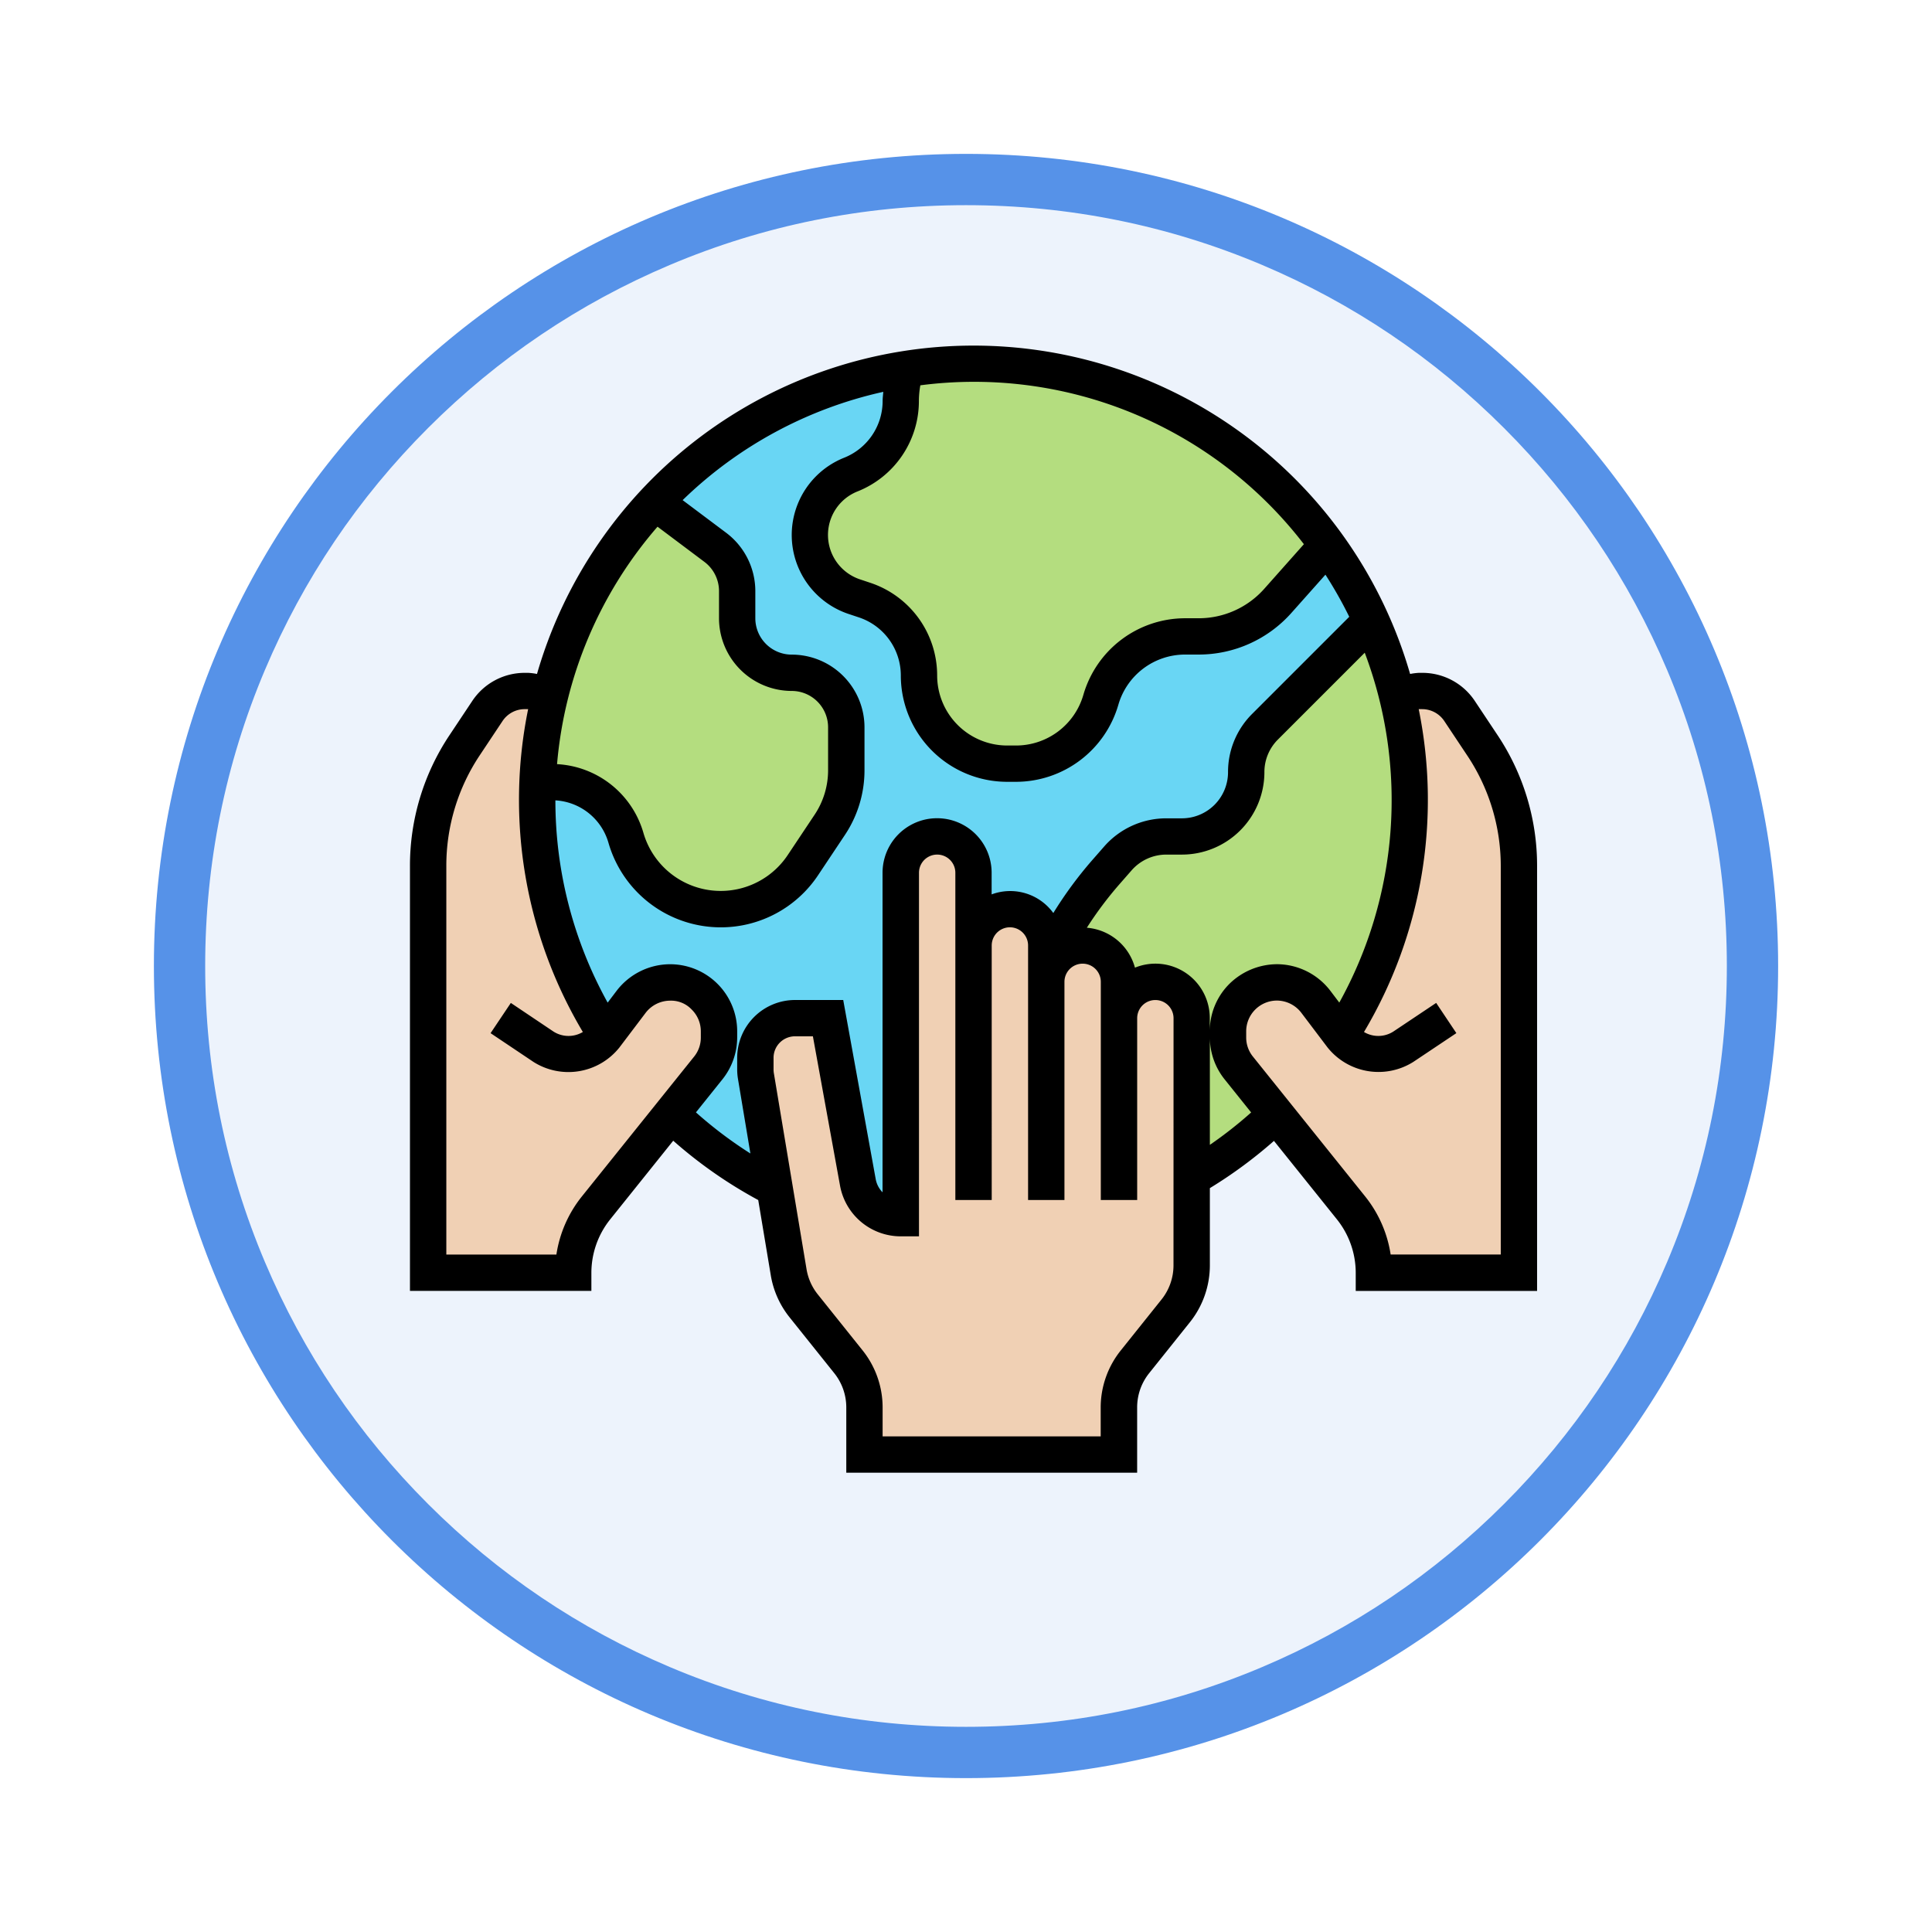 <svg xmlns="http://www.w3.org/2000/svg" xmlns:xlink="http://www.w3.org/1999/xlink" width="113" height="113" viewBox="0 0 113 113">
  <defs>
    <filter id="Trazado_982547" x="0" y="0" width="113" height="113" filterUnits="userSpaceOnUse">
      <feOffset dy="3" input="SourceAlpha"/>
      <feGaussianBlur stdDeviation="3" result="blur"/>
      <feFlood flood-opacity="0.161"/>
      <feComposite operator="in" in2="blur"/>
      <feComposite in="SourceGraphic"/>
    </filter>
  </defs>
  <g id="Grupo_1206595" data-name="Grupo 1206595" transform="translate(-586.06 -10824.826)">
    <g id="Grupo_1204126" data-name="Grupo 1204126" transform="translate(0 6984.49)">
      <g id="Grupo_1203959" data-name="Grupo 1203959" transform="translate(0 1899.461)">
        <g id="Grupo_1203497" data-name="Grupo 1203497" transform="translate(595.061 1946.875)">
          <g id="Grupo_1172010" data-name="Grupo 1172010" transform="translate(0)">
            <g id="Grupo_1171046" data-name="Grupo 1171046">
              <g id="Grupo_1148525" data-name="Grupo 1148525">
                <g transform="matrix(1, 0, 0, 1, -9, -6)" filter="url(#Trazado_982547)">
                  <g id="Trazado_982547-2" data-name="Trazado 982547" transform="translate(9 6)" fill="#edf3fc">
                    <path d="M 47.5 93.5 C 41.289 93.5 35.265 92.284 29.595 89.886 C 24.118 87.569 19.198 84.252 14.973 80.027 C 10.748 75.802 7.431 70.882 5.114 65.405 C 2.716 59.735 1.5 53.711 1.5 47.5 C 1.5 41.289 2.716 35.265 5.114 29.595 C 7.431 24.118 10.748 19.198 14.973 14.973 C 19.198 10.748 24.118 7.431 29.595 5.114 C 35.265 2.716 41.289 1.5 47.5 1.5 C 53.711 1.5 59.735 2.716 65.405 5.114 C 70.882 7.431 75.802 10.748 80.027 14.973 C 84.252 19.198 87.569 24.118 89.886 29.595 C 92.284 35.265 93.5 41.289 93.5 47.5 C 93.5 53.711 92.284 59.735 89.886 65.405 C 87.569 70.882 84.252 75.802 80.027 80.027 C 75.802 84.252 70.882 87.569 65.405 89.886 C 59.735 92.284 53.711 93.5 47.5 93.5 Z" stroke="none"/>
                    <path d="M 47.5 3 C 41.491 3 35.664 4.176 30.18 6.496 C 24.881 8.737 20.122 11.946 16.034 16.034 C 11.946 20.122 8.737 24.881 6.496 30.18 C 4.176 35.664 3 41.491 3 47.5 C 3 53.509 4.176 59.336 6.496 64.82 C 8.737 70.119 11.946 74.878 16.034 78.966 C 20.122 83.054 24.881 86.263 30.18 88.504 C 35.664 90.824 41.491 92 47.5 92 C 53.509 92 59.336 90.824 64.82 88.504 C 70.119 86.263 74.878 83.054 78.966 78.966 C 83.054 74.878 86.263 70.119 88.504 64.82 C 90.824 59.336 92 53.509 92 47.5 C 92 41.491 90.824 35.664 88.504 30.18 C 86.263 24.881 83.054 20.122 78.966 16.034 C 74.878 11.946 70.119 8.737 64.82 6.496 C 59.336 4.176 53.509 3 47.5 3 M 47.5 0 C 73.734 0 95 21.266 95 47.5 C 95 73.734 73.734 95 47.5 95 C 21.266 95 0 73.734 0 47.5 C 0 21.266 21.266 0 47.5 0 Z" stroke="none" fill="#5692e8"/>
                  </g>
                </g>
              </g>
            </g>
          </g>
        </g>
      </g>
    </g>
    <g id="ecology_1552684" transform="translate(609.038 10844.038)">
      <g id="Grupo_1206594" data-name="Grupo 1206594" transform="translate(2.063 2.063)">
        <g id="Grupo_1206593" data-name="Grupo 1206593" transform="translate(0 0)">
          <path id="Trazado_1049314" data-name="Trazado 1049314" d="M23.077,40.259a2.323,2.323,0,0,0-2.318,2.318v.681a2.324,2.324,0,0,0,.032.383l1.1,6.582a25.613,25.613,0,0,1-6.061-4.338c.872-1.1,1.659-2.073,2.18-2.722a2.834,2.834,0,0,0,.627-1.786v-.351a2.868,2.868,0,0,0-2.86-2.86h-.021A2.856,2.856,0,0,0,13.5,39.3l-1.489,1.946A25.4,25.4,0,0,1,8,27.5c0-.362.011-.712.021-1.063h.84a4.5,4.5,0,0,1,4.328,3.254,5.765,5.765,0,0,0,10.346,1.616l1.574-2.35a5.8,5.8,0,0,0,.968-3.2V23.247a3.186,3.186,0,0,0-3.19-3.19,3.186,3.186,0,0,1-3.19-3.19V15.272A3.188,3.188,0,0,0,18.42,12.72l-3.53-2.648A25.371,25.371,0,0,1,29.542,2.3a6.232,6.232,0,0,0-.276,1.85,4.644,4.644,0,0,1-2.924,4.317,3.806,3.806,0,0,0,.213,7.145l.6.191a4.667,4.667,0,0,1,3.179,4.413,5.155,5.155,0,0,0,5.157,5.157h.532a5.136,5.136,0,0,0,4.944-3.732,5.114,5.114,0,0,1,4.923-3.711h.808a6.208,6.208,0,0,0,4.625-2.073l2.9-3.275a25.31,25.31,0,0,1,2.552,4.423l-6.2,6.2a3.76,3.76,0,0,0-1.106,2.658A3.757,3.757,0,0,1,45.7,29.626H44.79a3.747,3.747,0,0,0-2.828,1.287l-.712.819a22.485,22.485,0,0,0-3.477,5.359V36.006a2.142,2.142,0,0,0-2.127-2.127,2.133,2.133,0,0,0-2.127,2.127V31.753a2.142,2.142,0,0,0-2.127-2.127,2.133,2.133,0,0,0-2.127,2.127v20.2a2.553,2.553,0,0,1-2.509-2.095l-1.744-9.6Z" transform="translate(-1.62 -1.981)" fill="#69d6f4"/>
          <path id="Trazado_1049315" data-name="Trazado 1049315" d="M53.272,12.6l-2.9,3.275a6.208,6.208,0,0,1-4.625,2.073h-.808a5.114,5.114,0,0,0-4.923,3.711,5.136,5.136,0,0,1-4.944,3.732h-.532a5.155,5.155,0,0,1-5.157-5.157A4.667,4.667,0,0,0,26.2,15.823l-.6-.191a3.806,3.806,0,0,1-.213-7.145,4.644,4.644,0,0,0,2.924-4.317,6.232,6.232,0,0,1,.276-1.85A24.575,24.575,0,0,1,32.57,2,25.487,25.487,0,0,1,53.272,12.6Z" transform="translate(-0.671 -2)" fill="#b4dd7f"/>
          <path id="Trazado_1049316" data-name="Trazado 1049316" d="M47.26,42.287c.521.649,1.3,1.627,2.18,2.722a25.245,25.245,0,0,1-4.934,3.722V39.384a2.142,2.142,0,0,0-2.127-2.127,2.133,2.133,0,0,0-2.127,2.127V37.258a2.142,2.142,0,0,0-2.127-2.127A2.133,2.133,0,0,0,36,37.258V36.215a22.485,22.485,0,0,1,3.477-5.359l.712-.819a3.747,3.747,0,0,1,2.828-1.287h.914A3.757,3.757,0,0,0,47.7,24.987,3.76,3.76,0,0,1,48.8,22.329l6.2-6.2a24.266,24.266,0,0,1,1.531,4.434,25.528,25.528,0,0,1-3.275,19.809l-1.489-1.946a2.856,2.856,0,0,0-2.254-1.138h-.021a2.868,2.868,0,0,0-2.86,2.86V40.5A2.834,2.834,0,0,0,47.26,42.287Z" transform="translate(0.152 -1.106)" fill="#b4dd7f"/>
          <path id="Trazado_1049317" data-name="Trazado 1049317" d="M8.86,25.974H8.02a24.838,24.838,0,0,1,.712-5A25.23,25.23,0,0,1,14.889,9.61l3.53,2.648a3.188,3.188,0,0,1,1.276,2.552V16.4a3.186,3.186,0,0,0,3.19,3.19,3.186,3.186,0,0,1,3.19,3.19v2.509a5.8,5.8,0,0,1-.968,3.2l-1.574,2.35a5.765,5.765,0,0,1-10.346-1.616A4.5,4.5,0,0,0,8.86,25.974Z" transform="translate(-1.619 -1.518)" fill="#b4dd7f"/>
          <path id="Trazado_1049318" data-name="Trazado 1049318" d="M57.367,20a2.606,2.606,0,0,1,2.18,1.17l1.34,2.01a12.768,12.768,0,0,1,2.127,7.05v23.8H54.528A6.058,6.058,0,0,0,53.2,50.24c-1.17-1.457-2.913-3.626-4.391-5.476-.883-1.1-1.659-2.073-2.18-2.722A2.834,2.834,0,0,1,46,40.256V39.9a2.868,2.868,0,0,1,2.86-2.86h.021a2.856,2.856,0,0,1,2.254,1.138l1.489,1.946A25.528,25.528,0,0,0,55.9,20.319,2.691,2.691,0,0,1,57.165,20Z" transform="translate(0.785 -0.861)" fill="#f0d0b4"/>
          <path id="Trazado_1049319" data-name="Trazado 1049319" d="M41.266,38.633a2.133,2.133,0,0,1,2.127-2.127,2.142,2.142,0,0,1,2.127,2.127V53.094a4.242,4.242,0,0,1-.936,2.658L42.2,58.729a4.242,4.242,0,0,0-.936,2.658v2.765H26.38V61.387a4.242,4.242,0,0,0-.936-2.658l-2.626-3.286a4.141,4.141,0,0,1-.872-1.956L21.127,48.6l-1.1-6.582A2.325,2.325,0,0,1,20,41.631v-.681a2.323,2.323,0,0,1,2.318-2.318h1.935L26,48.234a2.553,2.553,0,0,0,2.509,2.095v-20.2A2.133,2.133,0,0,1,30.633,28a2.142,2.142,0,0,1,2.127,2.127V34.38a2.133,2.133,0,0,1,2.127-2.127,2.142,2.142,0,0,1,2.127,2.127v2.127a2.133,2.133,0,0,1,2.127-2.127,2.142,2.142,0,0,1,2.127,2.127Z" transform="translate(-0.861 -0.355)" fill="#f0d0b4"/>
          <path id="Trazado_1049320" data-name="Trazado 1049320" d="M12.388,40.128l1.489-1.946a2.856,2.856,0,0,1,2.254-1.138h.021a2.868,2.868,0,0,1,2.86,2.86v.351a2.834,2.834,0,0,1-.627,1.786c-.521.649-1.308,1.627-2.18,2.722-1.478,1.85-3.222,4.019-4.391,5.476a6.058,6.058,0,0,0-1.329,3.785H2v-23.8a12.768,12.768,0,0,1,2.127-7.05l1.34-2.01A2.606,2.606,0,0,1,7.646,20h.2a2.617,2.617,0,0,1,1.255.319h.011a24.838,24.838,0,0,0-.712,5c-.011.351-.021.7-.021,1.063A25.4,25.4,0,0,0,12.388,40.128Z" transform="translate(-2 -0.861)" fill="#f0d0b4"/>
        </g>
      </g>
      <path id="Trazado_1049321" data-name="Trazado 1049321" d="M64.614,23.788l-1.331-2a3.68,3.68,0,0,0-3.071-1.646h-.2a3.641,3.641,0,0,0-.515.065,26.576,26.576,0,0,0-51.067,0,3.641,3.641,0,0,0-.515-.065h-.2a3.683,3.683,0,0,0-3.072,1.646l-1.331,2A13.757,13.757,0,0,0,1,31.431v24.86H11.611V55.228a5.008,5.008,0,0,1,1.1-3.121l3.687-4.6a26.536,26.536,0,0,0,4.972,3.47l.733,4.394A5.337,5.337,0,0,0,23.19,57.82l2.63,3.287a3.2,3.2,0,0,1,.7,1.993v3.825H43.532V63.1a3.194,3.194,0,0,1,.7-1.993l2.388-2.987A5.338,5.338,0,0,0,47.785,54.8v-4.52a26.633,26.633,0,0,0,3.749-2.763l3.683,4.59a5.013,5.013,0,0,1,1.1,3.122v1.063H66.924V31.431A13.757,13.757,0,0,0,64.614,23.788Zm-9.259,15.64-.522-.69a3.951,3.951,0,0,0-3.1-1.555,4,4,0,0,0-2.793,1.138,3.9,3.9,0,0,0-1.16,2.785v-.765a3.179,3.179,0,0,0-4.376-2.956A3.179,3.179,0,0,0,40.59,35.05a21.331,21.331,0,0,1,1.9-2.537l.718-.82a2.7,2.7,0,0,1,2.03-.921h.914a4.827,4.827,0,0,0,4.823-4.822,2.681,2.681,0,0,1,.789-1.906l5.08-5.08a24.422,24.422,0,0,1-1.489,20.465Zm-2.07-26.811L50.963,15.23a5.128,5.128,0,0,1-3.829,1.719h-.811a6.2,6.2,0,0,0-5.936,4.479,4.1,4.1,0,0,1-3.93,2.964h-.532A4.1,4.1,0,0,1,31.835,20.3a5.712,5.712,0,0,0-3.911-5.425l-.6-.2a2.739,2.739,0,0,1-.15-5.143,5.69,5.69,0,0,0,3.593-5.308,5.32,5.32,0,0,1,.084-.9,24.335,24.335,0,0,1,22.429,9.287ZM23.329,21.2a2.129,2.129,0,0,1,2.127,2.127v2.505a4.687,4.687,0,0,1-.791,2.611L23.094,30.8a4.708,4.708,0,0,1-8.445-1.318,5.566,5.566,0,0,0-5.046-4A24.346,24.346,0,0,1,15.48,11.594l2.744,2.059a2.137,2.137,0,0,1,.852,1.7v1.595A4.257,4.257,0,0,0,23.329,21.2ZM11.047,50.776a7.134,7.134,0,0,0-1.482,3.389H3.127V31.431a11.642,11.642,0,0,1,1.954-6.466l1.331-2a1.556,1.556,0,0,1,1.3-.7h.2a26.558,26.558,0,0,0,3.2,18.883,1.636,1.636,0,0,1-1.709-.02L6.9,39.448,5.715,41.216,8.227,42.9a3.816,3.816,0,0,0,5.023-.845l1.535-2.028a1.808,1.808,0,0,1,1.417-.711,1.659,1.659,0,0,1,1.279.521,1.785,1.785,0,0,1,.531,1.274v.356a1.761,1.761,0,0,1-.392,1.12Zm6.679-4.926,1.552-1.936a3.926,3.926,0,0,0,.861-2.452v-.356a3.923,3.923,0,0,0-3.953-3.921,3.949,3.949,0,0,0-3.1,1.555l-.523.69A24.38,24.38,0,0,1,9.506,27.6a3.435,3.435,0,0,1,3.1,2.468,6.836,6.836,0,0,0,12.261,1.915l1.57-2.356a6.808,6.808,0,0,0,1.148-3.791V23.329a4.257,4.257,0,0,0-4.253-4.253A2.129,2.129,0,0,1,21.2,16.949V15.354a4.272,4.272,0,0,0-1.7-3.4l-2.552-1.914A24.423,24.423,0,0,1,28.685,3.706c-.013.174-.039.348-.039.523a3.573,3.573,0,0,1-2.256,3.333,4.867,4.867,0,0,0,.269,9.137l.6.2A3.584,3.584,0,0,1,29.71,20.3a6.221,6.221,0,0,0,6.215,6.215h.532a6.24,6.24,0,0,0,5.976-4.507,4.064,4.064,0,0,1,3.891-2.936h.811a7.254,7.254,0,0,0,5.417-2.433L54.545,14.4a24.429,24.429,0,0,1,1.393,2.463l-5.677,5.677a4.792,4.792,0,0,0-1.413,3.411,2.7,2.7,0,0,1-2.7,2.7h-.914a4.826,4.826,0,0,0-3.63,1.647l-.719.821a23.288,23.288,0,0,0-2.256,3.071,3.115,3.115,0,0,0-3.608-1.09V31.835a3.19,3.19,0,0,0-6.38,0v18.69a1.487,1.487,0,0,1-.4-.771l-1.9-10.477H23.521a3.386,3.386,0,0,0-3.382,3.382v.679a3.459,3.459,0,0,0,.046.555l.727,4.361A24.5,24.5,0,0,1,17.726,45.849ZM45.658,54.8a3.194,3.194,0,0,1-.7,1.993L42.57,59.779A5.338,5.338,0,0,0,41.4,63.1v1.7H28.645V63.1a5.343,5.343,0,0,0-1.165-3.322L24.85,56.491a3.191,3.191,0,0,1-.654-1.467L22.282,43.546a1.341,1.341,0,0,1-.016-.207V42.66A1.256,1.256,0,0,1,23.521,41.4h1.046l1.587,8.731A3.61,3.61,0,0,0,29.709,53.1h1.063V31.835a1.063,1.063,0,0,1,2.127,0V50.975h2.127V36.088a1.063,1.063,0,1,1,2.127,0V50.975h2.127V38.215a1.063,1.063,0,1,1,2.127,0V50.975h2.127V40.342a1.063,1.063,0,1,1,2.127,0Zm2.127-7.051V41.461a3.926,3.926,0,0,0,.859,2.451L50.2,45.854A24.384,24.384,0,0,1,47.785,47.749ZM64.8,54.164H58.359a7.145,7.145,0,0,0-1.483-3.389L50.3,42.581a1.771,1.771,0,0,1-.39-1.12v-.356A1.8,1.8,0,0,1,51.7,39.31h.015a1.808,1.808,0,0,1,1.417.711l1.535,2.029a3.816,3.816,0,0,0,5.023.844l2.513-1.68-1.181-1.767-2.513,1.68a1.634,1.634,0,0,1-1.709.021,26.54,26.54,0,0,0,3.2-18.883h.2a1.559,1.559,0,0,1,1.3.7l1.331,2A11.642,11.642,0,0,1,64.8,31.431Z" transform="translate(0 0)"/>
    </g>
  </g>
</svg>
